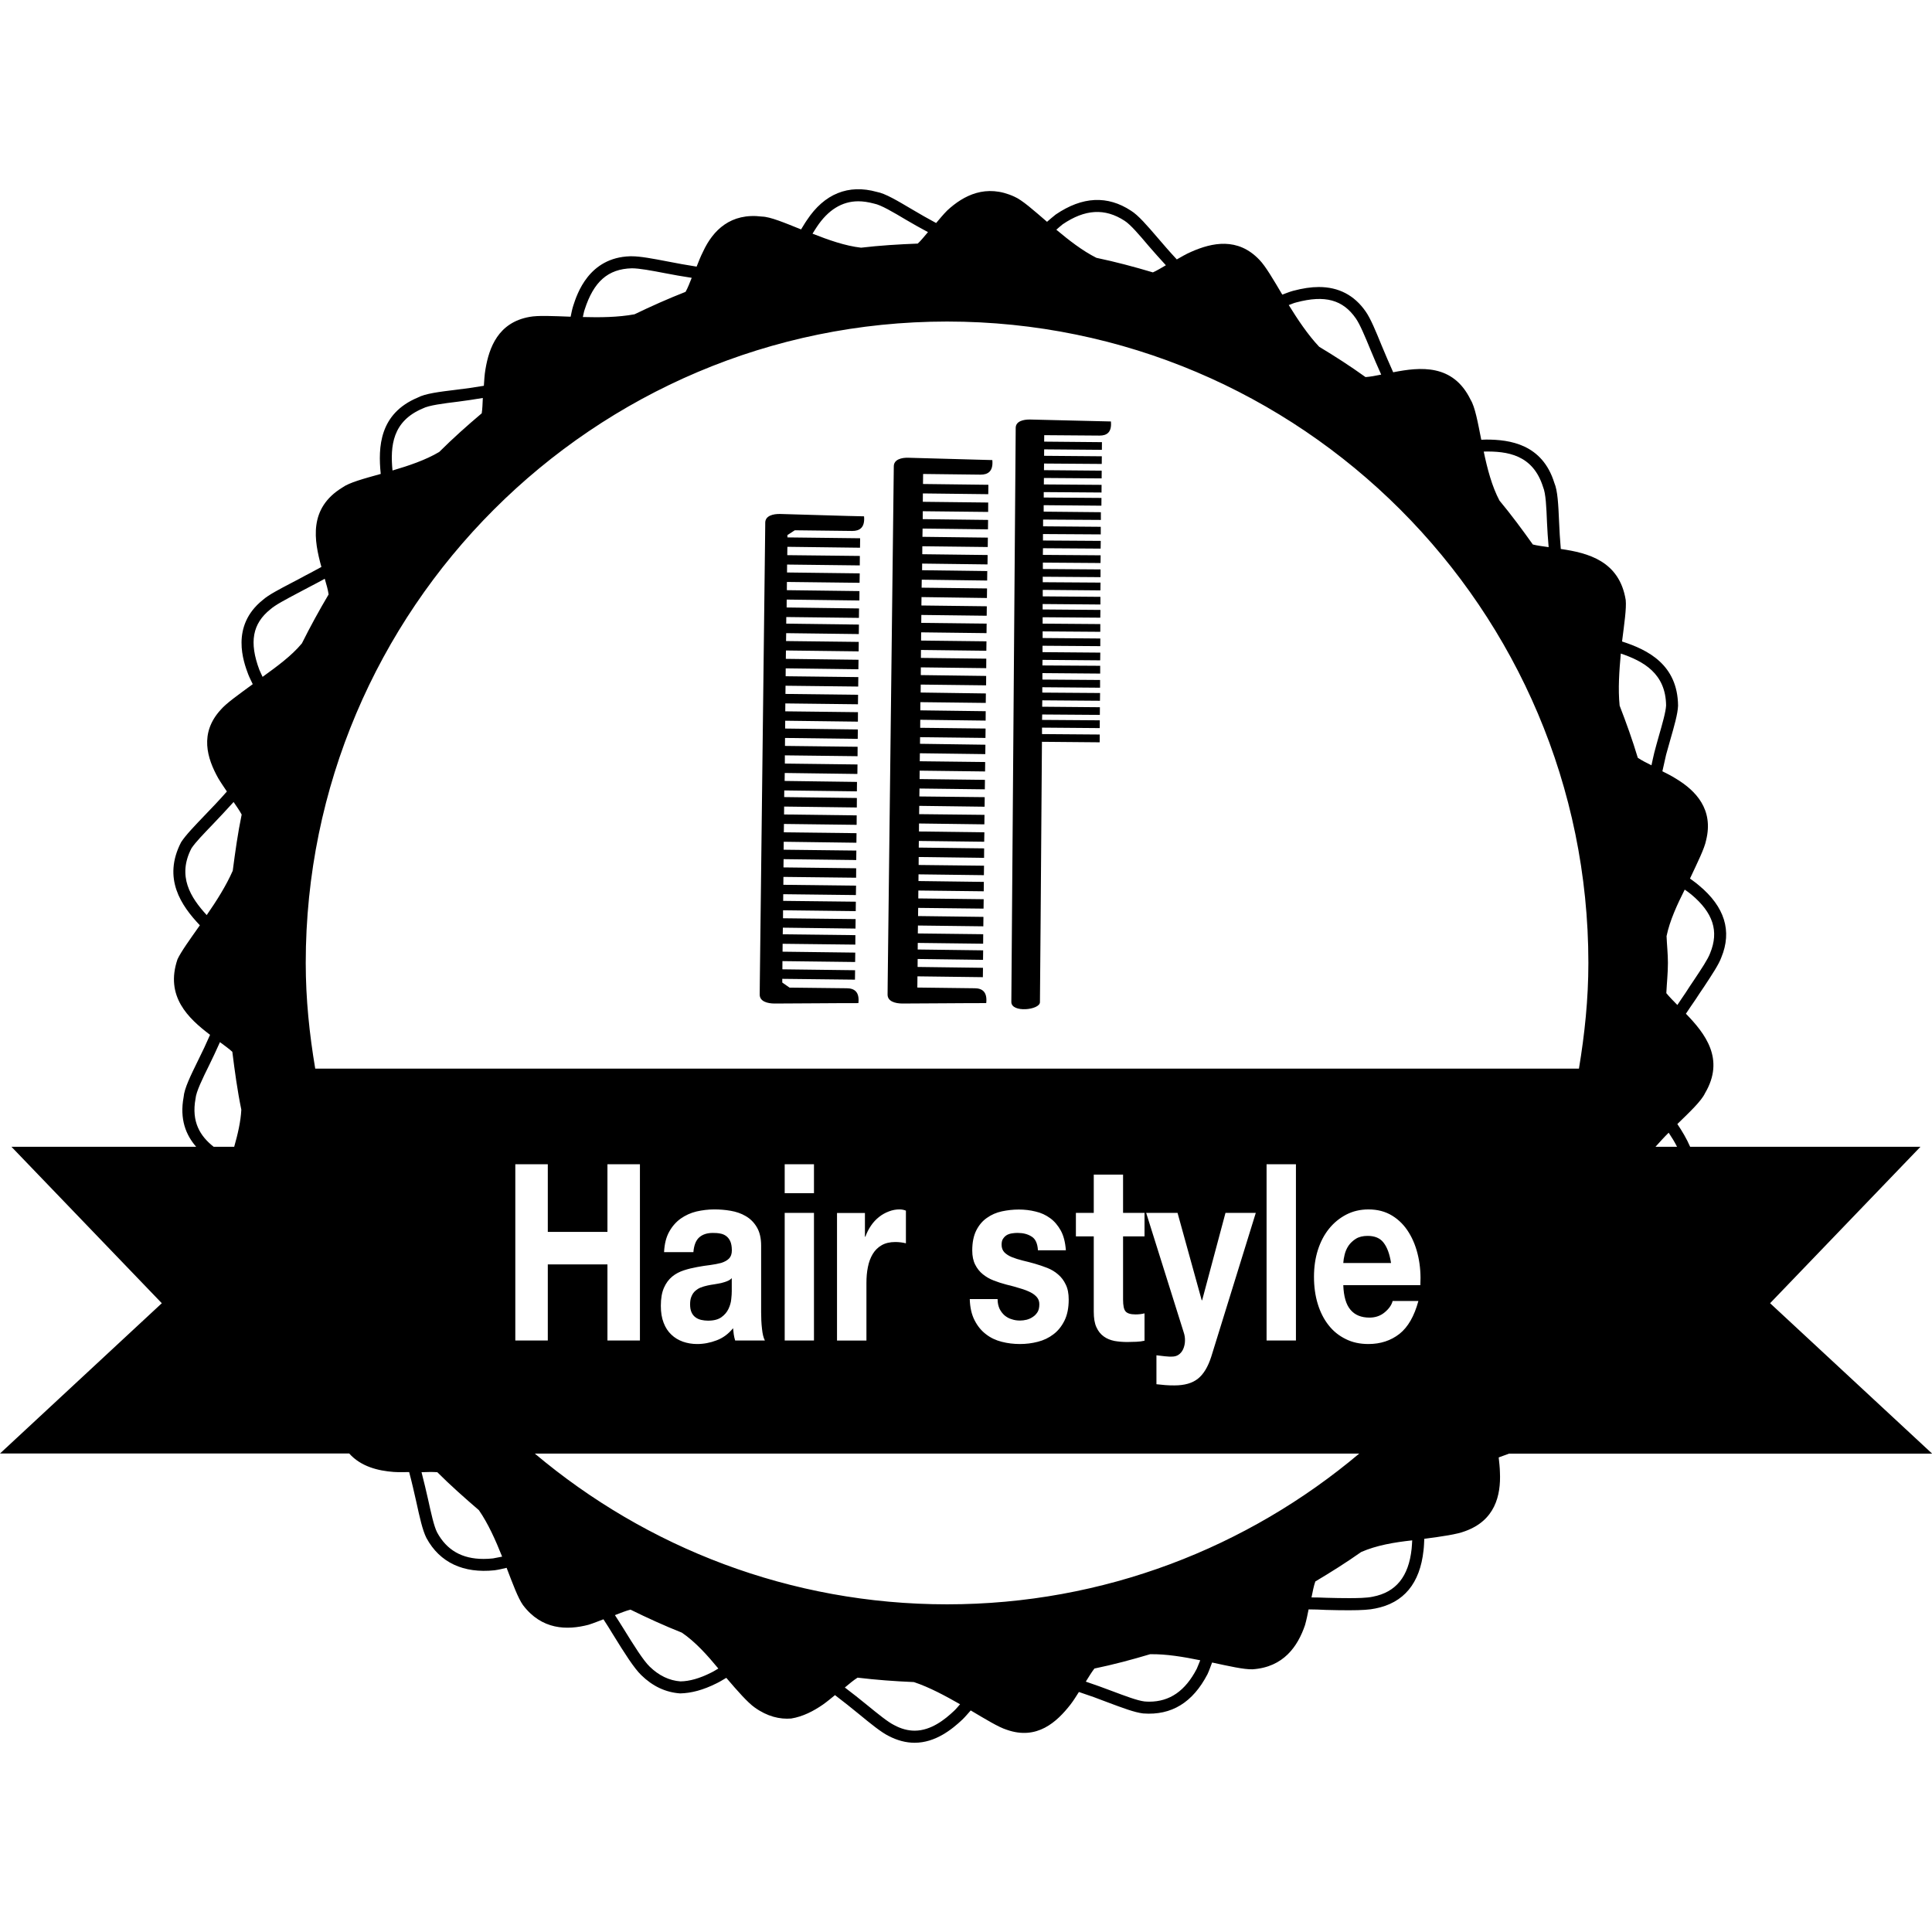 <?xml version="1.0" encoding="iso-8859-1"?>
<!-- Generator: Adobe Illustrator 16.0.0, SVG Export Plug-In . SVG Version: 6.00 Build 0)  -->
<!DOCTYPE svg PUBLIC "-//W3C//DTD SVG 1.1//EN" "http://www.w3.org/Graphics/SVG/1.1/DTD/svg11.dtd">
<svg version="1.1" id="Capa_1" xmlns="http://www.w3.org/2000/svg" xmlns:xlink="http://www.w3.org/1999/xlink" x="0px" y="0px"
	 width="382.636px" height="382.636px" viewBox="0 0 382.636 382.636" style="enable-background:new 0 0 382.636 382.636;"
	 xml:space="preserve">
<g>
	<g>
		<path d="M382.636,287.869l-32.065-29.765l29.776-30.979h-45.611c-0.7-1.623-1.611-3.141-2.533-4.507
			c2.533-2.464,4.775-4.589,5.477-6.107c4.005-6.772,0.012-11.829-3.783-15.741c0.631-0.934,1.237-1.868,1.915-2.826
			c0.561-0.876,1.144-1.729,1.681-2.522c1.542-2.347,2.908-4.385,3.41-5.78c2.172-5.237,0.678-10.06-4.414-14.275
			c-0.607-0.531-1.18-0.911-1.786-1.366c1.46-3.129,2.884-5.956,3.199-7.614c1.507-6.101-2.056-9.809-5.979-12.173
			c-0.899-0.566-1.786-1.01-2.686-1.459c0.245-1.104,0.479-2.189,0.735-3.275c0.28-1.004,0.561-1.974,0.817-2.908
			c0.794-2.773,1.495-5.19,1.553-6.802c-0.081-8.133-5.979-11.076-11.093-12.722c0.432-3.468,0.898-6.545,0.724-8.221
			c-1.249-7.73-7.474-9.324-12.856-10.101c-0.163-1.839-0.269-3.707-0.338-5.348c-0.152-3.48-0.281-6.212-0.946-7.748
			c-2.37-7.672-8.828-8.571-13.464-8.571c-0.351,0-0.666,0.035-1.004,0.035c-0.689-3.468-1.227-6.492-2.113-7.929
			c-3.48-7.146-9.949-6.492-15.332-5.436c-0.83-1.833-1.601-3.672-2.289-5.313c-1.168-2.867-2.184-5.342-3.165-6.732
			c-2.241-3.217-5.348-4.84-9.271-4.84c-1.529,0-3.199,0.251-5.091,0.753c-0.771,0.204-1.413,0.502-2.148,0.753
			c-1.775-3.001-3.305-5.623-4.508-6.866c-4.309-4.566-9.436-3.41-13.476-1.635c-1.051,0.438-1.962,1.004-2.907,1.53
			c-1.331-1.424-2.604-2.896-3.725-4.209c-2.172-2.534-3.9-4.542-5.349-5.441c-4.647-3.048-9.599-2.843-14.9,0.753
			c-0.63,0.479-1.144,0.958-1.728,1.448c-2.651-2.283-4.928-4.321-6.481-4.986c-5.582-2.557-10.019-0.274-13.271,2.727
			c-0.812,0.812-1.506,1.676-2.213,2.499c-1.6-0.864-3.205-1.769-4.688-2.657c-3.013-1.781-5.389-3.205-7.053-3.503
			c-5.634-1.577-10.404,0.374-13.843,5.582c-0.456,0.648-0.771,1.238-1.162,1.845c-3.241-1.302-6.09-2.511-7.76-2.546
			c-6.16-0.765-9.675,2.674-11.648,6.937c-0.514,1.004-0.887,1.997-1.279,2.978c-1.985-0.304-3.958-0.671-5.815-1.034
			c-2.855-0.549-5.331-1.016-7.018-1.016h-0.345c-8.168,0.251-10.497,7.438-11.262,9.809c-0.24,0.742-0.35,1.431-0.514,2.16
			c-3.456-0.128-6.469-0.286-8.156,0.041c-6.183,1.109-7.999,6.061-8.717,10.398c-0.192,1.104-0.239,2.178-0.31,3.241
			c-1.81,0.303-3.661,0.572-5.395,0.776c-3.48,0.42-6.23,0.765-7.725,1.57c-7.543,3.165-7.858,9.745-7.304,15.11
			c-3.352,0.934-6.253,1.711-7.596,2.691c-6.744,4.116-5.617,10.463-4.157,15.735c-0.707,0.374-1.39,0.765-2.108,1.139l-1.027,0.537
			c-0.911,0.502-1.804,0.969-2.656,1.413c-2.511,1.313-4.7,2.446-5.821,3.451c-6.469,5.179-3.777,12.331-2.896,14.689
			c0.274,0.712,0.602,1.314,0.911,1.985c-2.75,2.032-5.249,3.777-6.323,5.044c-4.297,4.659-2.704,9.668-0.52,13.569
			c0.566,0.958,1.15,1.781,1.723,2.645c-1.495,1.71-3.036,3.31-4.42,4.747c-1.974,2.067-3.684,3.824-4.642,5.284
			c-3.719,7.188,0.012,12.571,3.708,16.465c-1.938,2.75-3.684,5.155-4.425,6.72c-2.511,7.362,2.143,11.718,6.445,14.976
			c-0.741,1.693-1.529,3.386-2.306,4.928c-1.571,3.199-2.802,5.709-2.931,7.403c-0.812,4.379,0.444,7.497,2.487,9.844H2.271
			l29.776,30.979L0,287.869h69.164c2.306,2.581,5.687,3.422,8.822,3.655c1.074,0.07,2.044,0.023,3.048,0.023
			c0.537,2.009,0.993,4.04,1.401,5.839c0.695,3.176,1.244,5.675,2.021,7.217c2.668,4.928,7.392,7.029,13.475,6.398
			c0.852-0.117,1.605-0.304,2.406-0.49c1.231,3.211,2.259,6.002,3.24,7.38c3.707,4.904,8.693,5.021,12.985,3.899
			c1.039-0.326,1.985-0.724,2.954-1.086c0.654,1.028,1.349,2.079,1.886,3.002c2.3,3.736,4.174,6.679,5.599,8.057
			c2.248,2.195,4.794,3.41,7.701,3.62c2.225-0.047,4.566-0.677,7.146-1.962c0.73-0.338,1.331-0.747,1.997-1.121
			c2.248,2.639,4.244,4.893,5.61,5.862c2.499,1.798,4.986,2.382,7.246,2.195c2.306-0.374,4.426-1.472,6.312-2.779
			c0.853-0.607,1.594-1.237,2.358-1.856c1.646,1.249,3.252,2.533,4.677,3.701c2.388,1.962,4.461,3.655,5.955,4.391
			c1.705,0.888,3.428,1.344,5.138,1.344c4.104,0,7.369-2.616,9.47-4.602c0.625-0.596,1.092-1.203,1.641-1.799
			c2.942,1.74,5.5,3.316,7.146,3.83c5.979,2.103,9.902-1.529,12.611-4.997c0.642-0.829,1.145-1.67,1.67-2.487
			c1.985,0.654,3.935,1.354,5.651,2.031c2.989,1.121,5.371,2.021,7.088,2.219c5.605,0.421,9.82-2.172,12.729-7.776
			c0.373-0.794,0.607-1.542,0.91-2.312c3.363,0.723,6.329,1.4,8.022,1.342c6.153-0.42,8.956-4.565,10.381-8.746
			c0.304-1.074,0.502-2.078,0.712-3.117c1.133,0.012,2.277,0.035,3.434,0.105c1.623,0.046,3.188,0.069,4.589,0.069
			c2.522,0,4.134-0.116,5.185-0.351c5.641-1.098,8.852-4.975,9.553-11.514c0.104-0.793,0.104-1.518,0.151-2.288
			c3.479-0.456,6.492-0.888,8.069-1.507c5.908-2.113,7.123-7.029,6.912-11.642c-0.023-1.052-0.14-1.985-0.245-2.966
			c0.677-0.246,1.366-0.514,2.032-0.748h83.783V287.869z M330.065,185.397c0.642-3.1,2.102-6.229,3.596-9.207
			c0.444,0.321,0.888,0.607,1.309,0.969c4.32,3.608,5.512,7.28,3.725,11.619c-0.432,1.185-1.717,3.1-3.188,5.313
			c-0.561,0.817-1.121,1.67-1.658,2.511c-0.572,0.806-1.086,1.635-1.646,2.44c-0.829-0.841-1.6-1.635-2.184-2.347
			c0.094-1.997,0.315-3.97,0.315-5.979C330.334,188.912,330.136,187.189,330.065,185.397z M330.485,224.334
			c0.607,0.911,1.191,1.846,1.658,2.791h-4.273C328.722,226.18,329.575,225.223,330.485,224.334z M321.004,129.435
			c4.507,1.53,8.897,3.958,8.968,10.282c-0.059,1.273-0.747,3.661-1.471,6.183c-0.258,0.934-0.549,1.927-0.865,3.159
			c-0.198,0.788-0.373,1.676-0.561,2.511c-1.004-0.502-1.984-0.993-2.709-1.495c-1.051-3.515-2.288-6.936-3.596-10.322
			C320.432,136.417,320.7,132.833,321.004,129.435z M46.382,227.125h-4.064c-2.657-2.09-4.449-4.916-3.59-9.54
			c0.11-1.354,1.366-3.935,2.715-6.656c0.706-1.425,1.424-2.989,2.119-4.531c0.923,0.677,1.781,1.308,2.452,1.915
			c0.479,3.842,1.004,7.707,1.781,11.467C47.672,222.162,47.076,224.685,46.382,227.125z M46.096,172.447
			c-1.314,3.001-3.241,6.025-5.156,8.787c-3.217-3.492-5.879-7.725-3.013-13.236c0.765-1.162,2.417-2.861,4.309-4.834
			c1.255-1.314,2.662-2.809,4.028-4.327c0.596,0.864,1.197,1.734,1.6,2.487C47.1,164.986,46.586,168.716,46.096,172.447z
			 M305.613,96.47c0.537,1.244,0.653,4.04,0.771,6.995c0.059,1.506,0.188,3.229,0.327,4.898c-1.145-0.164-2.242-0.298-3.13-0.525
			c-2.113-2.966-4.273-5.891-6.609-8.7c-1.506-2.837-2.417-6.34-3.117-9.704C298.525,89.33,303.604,90.036,305.613,96.47z
			 M256.733,59.892c5.698-1.518,9.236-0.514,11.793,3.17c0.818,1.179,1.799,3.526,2.92,6.253c0.619,1.506,1.354,3.217,2.102,4.875
			c-1.133,0.239-2.219,0.432-3.105,0.49c-2.979-2.137-6.025-4.11-9.179-6.002c-2.242-2.376-4.239-5.377-6.025-8.262
			C255.729,60.248,256.196,60.02,256.733,59.892z M210.468,44.419c4.414-2.989,8.337-3.24,12.238-0.707
			c1.168,0.73,2.931,2.797,4.787,4.998c1.027,1.197,2.219,2.522,3.41,3.824c-0.888,0.514-1.787,1.068-2.569,1.413
			c-3.678-1.098-7.403-2.09-11.187-2.884c-2.756-1.384-5.465-3.492-7.94-5.57C209.627,45.149,210.024,44.752,210.468,44.419z
			 M161.769,44.945c2.225-3.363,4.998-5.08,8.215-5.08c0.958,0,1.974,0.152,3.136,0.461c1.349,0.251,3.789,1.699,6.358,3.229
			c1.296,0.771,2.802,1.606,4.309,2.417c-0.707,0.823-1.39,1.687-2.021,2.271c-3.766,0.146-7.537,0.374-11.228,0.812
			c-3.158-0.356-6.48-1.541-9.616-2.773C161.208,45.844,161.448,45.4,161.769,44.945z M115.796,61.305
			c1.781-5.512,4.589-8.04,9.336-8.168c1.472,0,3.842,0.444,6.58,0.969c1.6,0.31,3.445,0.643,5.284,0.917
			c-0.409,1.016-0.788,2.038-1.221,2.779c-3.444,1.349-6.79,2.844-10.106,4.443c-3.223,0.602-6.849,0.636-10.235,0.543
			C115.568,62.297,115.615,61.807,115.796,61.305z M83.725,80.899c1.209-0.631,4.018-0.981,6.995-1.349
			c1.506-0.193,3.217-0.444,4.904-0.73c-0.047,1.074-0.082,2.178-0.216,3.036c-2.908,2.452-5.728,4.974-8.419,7.654
			c-2.704,1.611-6.049,2.727-9.254,3.672C77.268,88.314,77.723,83.421,83.725,80.899z M52.004,134.053
			c-0.204-0.479-0.432-0.887-0.636-1.389c-2.043-5.454-1.384-9.149,2.201-12.004c0.958-0.852,3.013-1.927,5.395-3.193
			c0.858-0.444,1.769-0.923,2.674-1.413l1.004-0.525c0.543-0.274,1.127-0.607,1.676-0.905c0.339,1.133,0.637,2.195,0.765,3.106
			c-1.886,3.182-3.643,6.387-5.295,9.698C57.708,129.937,54.742,132.068,52.004,134.053z M97.644,308.643
			c-0.625,0.07-1.244,0.105-1.88,0.105c-4.268,0-7.28-1.74-9.189-5.242c-0.637-1.25-1.174-3.749-1.81-6.621
			c-0.368-1.646-0.812-3.492-1.279-5.313c1.115-0.047,2.213-0.07,3.124,0c2.639,2.64,5.441,5.114,8.238,7.521
			c1.862,2.686,3.333,6.025,4.601,9.201C98.853,308.387,98.263,308.55,97.644,308.643z M102.058,265.484v-34.902h6.435v13.394
			h11.812v-13.394h6.434v34.902h-6.434v-15.063h-11.812v15.063H102.058z M140.809,331.285c-2.26,1.133-4.268,1.693-6.037,1.717
			c-2.225-0.164-4.268-1.145-6.096-2.92c-1.243-1.191-3.112-4.156-5.226-7.59c-0.467-0.782-1.104-1.729-1.664-2.615
			c1.109-0.421,2.178-0.865,3.083-1.086c3.34,1.646,6.732,3.188,10.188,4.565c2.668,1.821,5.033,4.46,7.21,7.1
			C141.777,330.736,141.334,331.04,140.809,331.285z M188.977,338.816c-1.798,1.705-4.571,3.947-7.824,3.947
			c-1.314,0-2.668-0.35-4.052-1.098c-1.267-0.619-3.24-2.242-5.523-4.099c-1.291-1.062-2.773-2.23-4.256-3.352
			c0.894-0.747,1.757-1.472,2.522-1.95c3.672,0.443,7.386,0.713,11.157,0.876c3.095,1.028,6.229,2.732,9.144,4.391
			C189.741,337.977,189.403,338.42,188.977,338.816z M237.022,330.503c-2.277,4.39-5.349,6.516-9.424,6.516
			c-0.315,0-0.643-0.023-0.946-0.047c-1.378-0.163-3.736-1.051-6.469-2.079c-1.564-0.606-3.363-1.236-5.138-1.844
			c0.584-0.935,1.145-1.869,1.705-2.593c3.736-0.771,7.402-1.751,11.034-2.837c3.188-0.059,6.668,0.537,9.926,1.202
			C237.466,329.382,237.278,329.942,237.022,330.503z M187.575,317.74c-31.079,0-59.547-11.246-81.658-29.859h163.287
			C247.122,306.471,218.653,317.74,187.575,317.74z M144.627,245.82c-0.204-0.432-0.479-0.782-0.817-1.027
			c-0.333-0.246-0.742-0.42-1.18-0.49c-0.455-0.094-0.945-0.117-1.448-0.117c-1.127,0-2.008,0.28-2.68,0.864
			c-0.671,0.583-1.062,1.564-1.173,2.942h-5.809c0.082-1.635,0.42-2.989,1.027-4.063c0.596-1.074,1.366-1.938,2.283-2.593
			c0.934-0.653,1.961-1.121,3.111-1.4c1.145-0.258,2.318-0.409,3.527-0.409c1.062,0,2.137,0.081,3.229,0.269
			c1.086,0.188,2.078,0.514,2.989,1.051c0.893,0.514,1.635,1.238,2.201,2.195c0.572,0.957,0.858,2.172,0.858,3.667v13.171
			c0,1.133,0.047,2.242,0.169,3.271c0.105,1.051,0.298,1.821,0.572,2.335h-5.886c-0.116-0.373-0.21-0.771-0.274-1.191
			c-0.058-0.42-0.104-0.816-0.14-1.237c-0.935,1.145-2.009,1.938-3.275,2.405c-1.255,0.479-2.54,0.725-3.842,0.725
			c-1.004,0-1.95-0.164-2.82-0.467c-0.876-0.316-1.641-0.771-2.283-1.391c-0.66-0.619-1.173-1.4-1.53-2.347
			c-0.374-0.946-0.555-2.067-0.555-3.362c0-1.449,0.204-2.628,0.613-3.562c0.403-0.922,0.946-1.658,1.635-2.23
			c0.683-0.561,1.459-0.957,2.312-1.237c0.846-0.28,1.746-0.49,2.639-0.653c0.899-0.164,1.757-0.305,2.586-0.397
			c0.812-0.105,1.542-0.257,2.184-0.421c0.648-0.21,1.162-0.49,1.536-0.863c0.368-0.374,0.561-0.911,0.561-1.635
			C144.937,246.848,144.825,246.264,144.627,245.82z M161.208,240.215v25.27h-5.797v-25.27H161.208z M155.411,236.315v-5.733h5.797
			v5.733H155.411z M171.396,244.922c0.274-0.783,0.648-1.507,1.109-2.184c0.456-0.678,0.993-1.238,1.594-1.717
			c0.596-0.479,1.244-0.83,1.95-1.098c0.689-0.27,1.396-0.397,2.102-0.397c0.444,0,0.864,0.081,1.267,0.245v6.469
			c-0.274-0.069-0.596-0.14-0.993-0.187c-0.379-0.046-0.753-0.069-1.098-0.069c-1.063,0-1.973,0.209-2.704,0.63
			c-0.741,0.421-1.325,1.005-1.78,1.752c-0.444,0.747-0.765,1.6-0.958,2.593c-0.204,0.992-0.286,2.043-0.286,3.152v11.385h-5.827
			v-25.258h5.529v4.695h0.093V244.922z M205.4,256.961c-0.304-0.375-0.735-0.725-1.284-1.005c-0.561-0.28-1.25-0.561-2.079-0.794
			c-0.806-0.257-1.74-0.514-2.768-0.76c-0.852-0.221-1.669-0.49-2.475-0.805c-0.806-0.304-1.518-0.725-2.137-1.227
			c-0.63-0.502-1.145-1.156-1.518-1.903c-0.386-0.747-0.584-1.704-0.584-2.802c0-1.612,0.269-2.92,0.806-3.994
			c0.537-1.051,1.249-1.892,2.113-2.476c0.864-0.619,1.857-1.051,2.943-1.284c1.098-0.234,2.218-0.362,3.363-0.362
			s2.242,0.128,3.316,0.397c1.086,0.244,2.032,0.688,2.896,1.318c0.841,0.607,1.542,1.449,2.102,2.453
			c0.561,1.027,0.887,2.323,1.004,3.9h-5.535c-0.07-1.332-0.49-2.266-1.261-2.721c-0.747-0.479-1.658-0.713-2.709-0.713
			c-0.315,0-0.678,0-1.051,0.07c-0.397,0.047-0.748,0.151-1.051,0.303c-0.303,0.164-0.583,0.409-0.794,0.725
			c-0.234,0.292-0.327,0.725-0.327,1.238c0,0.63,0.187,1.121,0.56,1.518c0.385,0.385,0.887,0.701,1.495,0.945
			c0.607,0.246,1.319,0.468,2.102,0.666c0.794,0.188,1.611,0.396,2.429,0.631c0.829,0.245,1.658,0.514,2.476,0.84
			c0.794,0.316,1.518,0.748,2.125,1.285c0.642,0.537,1.144,1.215,1.518,2.008c0.397,0.795,0.584,1.775,0.584,2.967
			c0,1.658-0.28,3.047-0.841,4.18c-0.561,1.121-1.284,2.032-2.195,2.709c-0.899,0.689-1.927,1.18-3.083,1.473
			c-1.167,0.303-2.335,0.443-3.55,0.443c-1.226,0-2.429-0.141-3.597-0.443c-1.167-0.293-2.207-0.783-3.118-1.495
			c-0.923-0.7-1.67-1.612-2.254-2.756c-0.584-1.133-0.911-2.534-0.957-4.204h5.511c0,0.748,0.14,1.378,0.397,1.938
			c0.269,0.537,0.607,0.958,1.004,1.308c0.409,0.327,0.875,0.607,1.413,0.748c0.525,0.187,1.086,0.256,1.646,0.256
			c0.421,0,0.853-0.058,1.296-0.163c0.444-0.116,0.864-0.304,1.226-0.56c0.374-0.234,0.677-0.561,0.934-0.958
			c0.246-0.409,0.35-0.923,0.35-1.542C205.844,257.801,205.704,257.346,205.4,256.961z M226.676,240.215v4.648h-4.25v12.529
			c0,1.18,0.163,1.949,0.49,2.324c0.327,0.396,0.981,0.606,1.962,0.606c0.654,0,1.261-0.069,1.798-0.21v5.418
			c-0.49,0.117-1.027,0.188-1.635,0.211c-0.606,0.022-1.19,0.046-1.763,0.046c-0.899,0-1.74-0.069-2.558-0.21
			c-0.794-0.164-1.507-0.443-2.113-0.888c-0.619-0.443-1.109-1.051-1.46-1.833c-0.362-0.783-0.525-1.787-0.525-3.095v-14.899h-3.538
			v-4.648h3.538v-7.578h5.804v7.578H226.676z M234.453,263.932l-7.45-23.717h6.212l4.788,17.307h0.082l4.624-17.307h6.002
			l-8.816,28.469c-0.643,2.009-1.519,3.48-2.64,4.367c-1.108,0.889-2.662,1.332-4.658,1.332c-0.619,0-1.203-0.012-1.787-0.059
			c-0.584-0.059-1.18-0.129-1.774-0.176v-5.732c0.549,0.059,1.108,0.128,1.681,0.198c0.561,0.069,1.145,0.093,1.705,0.046
			c0.514-0.046,0.911-0.244,1.262-0.561c0.326-0.303,0.584-0.688,0.747-1.155c0.163-0.456,0.257-0.946,0.257-1.472
			C234.698,264.936,234.616,264.422,234.453,263.932z M250.848,265.484v-34.902h5.815v34.902H250.848z M279.573,306.764
			c-0.584,5.465-3.083,8.57-7.66,9.458c-1.168,0.269-3.246,0.292-4.718,0.292c-1.378,0-2.919-0.023-4.483-0.07
			c-0.981-0.047-1.962-0.07-2.967-0.07c0.234-1.156,0.444-2.289,0.76-3.164c3.082-1.834,6.13-3.748,9.072-5.827
			c3.025-1.331,6.609-1.938,10.113-2.312C279.644,305.631,279.644,306.18,279.573,306.764z M267.476,259.412
			c0.864,1.027,2.113,1.542,3.76,1.542c1.168,0,2.184-0.351,3.014-1.052c0.84-0.7,1.365-1.447,1.564-2.241h5.103
			c-0.817,3.013-2.066,5.185-3.748,6.516c-1.705,1.331-3.749,2.009-6.143,2.009c-1.681,0-3.176-0.315-4.495-0.98
			c-1.344-0.654-2.476-1.565-3.398-2.744c-0.934-1.18-1.646-2.582-2.148-4.217s-0.747-3.433-0.747-5.371
			c0-1.892,0.245-3.643,0.759-5.277c0.514-1.623,1.249-3.037,2.207-4.228c0.957-1.19,2.102-2.125,3.421-2.813
			c1.331-0.689,2.791-1.028,4.402-1.028c1.799,0,3.363,0.409,4.718,1.249c1.331,0.818,2.429,1.939,3.281,3.34
			c0.864,1.39,1.483,3.014,1.868,4.788c0.386,1.774,0.514,3.667,0.409,5.628H266.04C266.121,256.75,266.589,258.385,267.476,259.412
			z M62.432,211.642c-1.15-6.808-1.88-13.768-1.88-20.925c0-70.045,56.99-127.036,127.023-127.036s127.006,56.99,127.006,127.036
			c0,7.158-0.735,14.117-1.868,20.925H62.432z"/>
		<path d="M142.829,254.111c-0.426,0.094-0.87,0.163-1.349,0.245c-0.491,0.069-0.946,0.151-1.378,0.245
			c-0.45,0.094-0.893,0.233-1.302,0.385c-0.402,0.152-0.765,0.386-1.086,0.666c-0.31,0.269-0.572,0.631-0.753,1.074
			c-0.204,0.443-0.286,0.98-0.286,1.588c0,0.666,0.093,1.191,0.286,1.6c0.181,0.409,0.443,0.736,0.765,0.97
			c0.333,0.257,0.718,0.421,1.145,0.525c0.432,0.094,0.888,0.151,1.354,0.151c1.15,0,2.02-0.232,2.656-0.688
			c0.631-0.456,1.098-1.005,1.396-1.646c0.298-0.63,0.491-1.272,0.549-1.938c0.076-0.654,0.1-1.168,0.1-1.564v-2.592
			c-0.239,0.268-0.549,0.467-0.923,0.606C143.634,253.9,143.249,253.994,142.829,254.111z"/>
		<path d="M270.862,244.77c-0.923,0-1.705,0.187-2.312,0.561c-0.607,0.373-1.098,0.841-1.471,1.378
			c-0.374,0.561-0.619,1.144-0.771,1.763c-0.151,0.619-0.244,1.18-0.268,1.67h9.458c-0.269-1.752-0.759-3.105-1.472-4.017
			C273.338,245.213,272.287,244.77,270.862,244.77z"/>
		<path d="M177.019,92.342c0,0.07-0.011,0.385-0.011,0.899c0,0.391,0,0.881-0.018,1.529l-1.18,99.764
			c-0.012,1.471-0.023,2.335-0.023,2.429c-0.012,1.378,1.53,1.775,2.914,1.787c1.39,0.012,14.719-0.105,16.623-0.082
			c0.245-2.242-0.806-2.931-2.277-2.943c-1.471-0.023-11.368-0.14-11.368-0.14s0-0.339,0.012-0.958l0.012-1.261l12.956,0.164
			l0.023-1.856l-12.95-0.169l0.011-1.577l12.95,0.169l0.023-1.88l-12.962-0.169l0.012-1.302l12.95,0.157l0.012-1.88l-12.95-0.152
			l0.023-1.57l12.95,0.158l0.023-1.869l-12.95-0.164l0.023-1.617l12.95,0.146l0.023-1.868l-12.95-0.152l0.012-1.565l12.95,0.152
			l0.023-1.862l-12.95-0.169l0.012-1.325l12.95,0.164l0.023-1.875l-12.949-0.146l0.011-1.576l12.95,0.169l0.012-1.88l-12.95-0.157
			l0.018-1.314l12.944,0.158l0.035-1.868l-12.956-0.164l0.011-1.583l12.944,0.169l0.023-1.88l-12.944-0.14l0.023-1.641l12.944,0.169
			l0.023-1.892l-12.944-0.14l0.023-1.57l12.944,0.158l0.023-1.875l-12.944-0.157l0.012-1.664l12.956,0.158l0.023-1.869
			l-12.956-0.152l0.023-1.582l12.956,0.169l0.023-1.863l-12.955-0.181l0.017-1.314l12.95,0.152l0.023-1.862l-12.95-0.146
			l0.012-1.588l12.95,0.164l0.012-1.862l-12.95-0.169l0.011-1.623l12.95,0.152l0.023-1.875l-12.915-0.181l0.012-1.577l12.95,0.152
			l0.012-1.862l-12.95-0.169l0.012-1.53l12.95,0.158l0.012-1.88l-12.95-0.152l0.012-1.571l12.95,0.158l0.023-1.868l-12.95-0.152
			l0.012-1.629l12.95,0.158l0.023-1.88l-12.95-0.151l0.018-1.571l12.943,0.158l0.023-1.874l-12.956-0.158l0.023-1.664l12.956,0.181
			l0.023-1.892l-12.956-0.152l0.023-1.582l12.956,0.169l0.023-1.875l-12.909-0.169l0.012-1.314l12.944,0.164l0.023-1.862
			l-12.944-0.158l0.012-1.577l12.956,0.152l0.023-1.862l-12.956-0.158l0.029-1.635l12.95,0.152l0.023-1.863l-12.949-0.157
			l0.011-1.565l12.95,0.14l0.012-1.862l-12.95-0.146l0.012-1.658l12.95,0.152l0.023-1.863l-12.95-0.158l0.012-1.004
			c0-0.631,0.011-0.981,0.011-0.981s9.879,0.111,11.362,0.134c1.483,0.012,2.557-0.66,2.347-2.884
			c-1.892-0.023-15.227-0.45-16.604-0.461C178.584,90.608,177.031,90.982,177.019,92.342z"/>
		<path d="M151.557,103.5c0,0.035,0,0.157,0,0.321l-0.023,2.096l-1.051,88.618c-0.012,1.471-0.023,2.335-0.023,2.429
			c-0.011,1.378,1.53,1.775,2.919,1.787c1.384,0.012,14.73-0.105,16.628-0.082c0.251-2.242-0.812-2.931-2.283-2.943
			c-1.483-0.023-11.356-0.128-11.356-0.128l-1.437-1.004v-0.735l14.398,0.163l0.023-1.868l-14.398-0.181l0.012-1.623l14.398,0.175
			l0.023-1.862l-14.398-0.181l0.012-1.565l14.398,0.164l0.012-1.874l-14.386-0.169l0.023-1.313l14.386,0.181l0.023-1.88
			l-14.38-0.164l0.012-1.582l14.392,0.169l0.023-1.869l-14.392-0.164l0.012-1.319l14.392,0.169l0.029-1.863l-14.398-0.169
			l0.012-1.565l14.398,0.164l0.012-1.874l-14.398-0.169l0.023-1.635l14.387,0.175l0.023-1.875l-14.398-0.169l0.012-1.576
			l14.398,0.193l0.023-1.892l-14.398-0.169l0.023-1.658l14.398,0.175l0.012-1.874l-14.386-0.181l0.012-1.564l14.397,0.181
			l0.012-1.88l-14.397-0.181l0.018-1.314l14.38,0.181l0.023-1.868l-14.333-0.193l0.023-1.577l14.386,0.193l0.023-1.88l-14.386-0.175
			v-1.629l14.398,0.169l0.012-1.869l-14.387-0.169l0.012-1.577l14.398,0.181l0.023-1.863l-14.398-0.181l0.012-1.547l14.398,0.181
			l0.012-1.875l-14.398-0.169l0.012-1.565l14.386,0.169l0.023-1.88l-14.386-0.169l0.018-1.623l14.392,0.163l0.023-1.874
			l-14.392-0.169l0.012-1.564l14.392,0.181l0.029-1.88l-14.397-0.181l0.023-1.658l14.398,0.175l0.023-1.874l-14.398-0.169
			l0.023-1.564l14.386,0.181l0.023-1.88l-14.398-0.181l0.011-1.313l14.387,0.169l0.023-1.869l-14.34-0.192l0.012-1.565l14.398,0.181
			l0.012-1.862l-14.38-0.181l0.012-1.629l14.392,0.169l0.029-1.869l-14.397-0.175l0.012-1.57l14.397,0.169l0.012-1.875
			l-14.374-0.157l0.023-1.652l14.386,0.181l0.023-1.874l-14.398-0.169v-0.467l1.459-0.946c0,0,9.879,0.111,11.362,0.134
			c1.477,0.011,2.557-0.66,2.353-2.896c-1.892-0.012-15.232-0.444-16.622-0.467C153.14,101.766,151.581,102.128,151.557,103.5z"/>
		<path d="M201.162,84.741c-0.012,1.302-0.841,111.487-0.864,113.694c-0.023,2.207,5.664,1.611,5.664,0.047
			c0.023-0.736,0.21-25.485,0.397-51.566l11.432,0.099l0.012-1.542l-11.432-0.087c0-0.432,0-0.847,0-1.279l11.432,0.093l0.012-1.541
			l-11.433-0.082c0-0.35,0.023-0.718,0.023-1.074l11.421,0.082l0.012-1.518l-11.433-0.1c0-0.426,0-0.847,0.023-1.267l11.421,0.087
			l0.023-1.536l-11.444-0.082c0-0.345,0-0.707,0-1.063l11.444,0.094v-1.53l-11.421-0.082c0-0.432,0-0.864,0-1.279l11.443,0.093
			v-1.542l-11.443-0.07c0-0.374,0.023-0.73,0.023-1.104l11.42,0.093l0.023-1.529l-11.443-0.094c0-0.432,0-0.847,0-1.267
			l11.443,0.082v-1.518l-11.42-0.093c0-0.444,0-0.876,0-1.314l11.42,0.082v-1.53l-11.42-0.088c0-0.415,0-0.846,0-1.267l11.42,0.087
			l0.023-1.536l-11.443-0.093c0-0.345,0-0.718,0-1.074l11.443,0.093v-1.518l-11.42-0.093c0-0.432,0-0.864,0-1.285l11.42,0.1
			l0.023-1.542l-11.443-0.076c0-0.356,0-0.724,0-1.086l11.443,0.082v-1.53l-11.42-0.082c0-0.432,0-0.864,0-1.267l11.42,0.082
			l0.023-1.53l-11.443-0.082c0-0.444,0.023-0.888,0.023-1.319l11.42,0.076l0.023-1.53l-11.443-0.076c0-0.426,0-0.858,0-1.279
			l11.443,0.07v-1.506l-11.42-0.094c0-0.455,0-0.899,0-1.337l11.444,0.07v-1.529l-11.327-0.111c0-0.415,0-0.846,0-1.278
			l11.432,0.099l0.012-1.536l-11.432-0.082c0-0.356,0-0.73,0-1.074l11.443,0.082l0.012-1.518l-11.432-0.082
			c0-0.456,0.012-0.876,0.012-1.279l11.432,0.082l0.012-1.53l-11.432-0.1c0-0.461,0-0.881,0.012-1.313l11.432,0.082l0.012-1.518
			l-11.432-0.094c0-0.455,0-0.887,0.012-1.278l11.432,0.093l0.012-1.518l-11.443-0.105c0.012-0.841,0.012-1.279,0.012-1.279
			s9.517,0.07,10.953,0.082c1.436,0.012,2.464-0.648,2.254-2.796c-1.822-0.018-14.69-0.374-16.021-0.385
			S201.173,83.421,201.162,84.741z"/>
	</g>
</g>
<g>
</g>
<g>
</g>
<g>
</g>
<g>
</g>
<g>
</g>
<g>
</g>
<g>
</g>
<g>
</g>
<g>
</g>
<g>
</g>
<g>
</g>
<g>
</g>
<g>
</g>
<g>
</g>
<g>
</g>
</svg>
